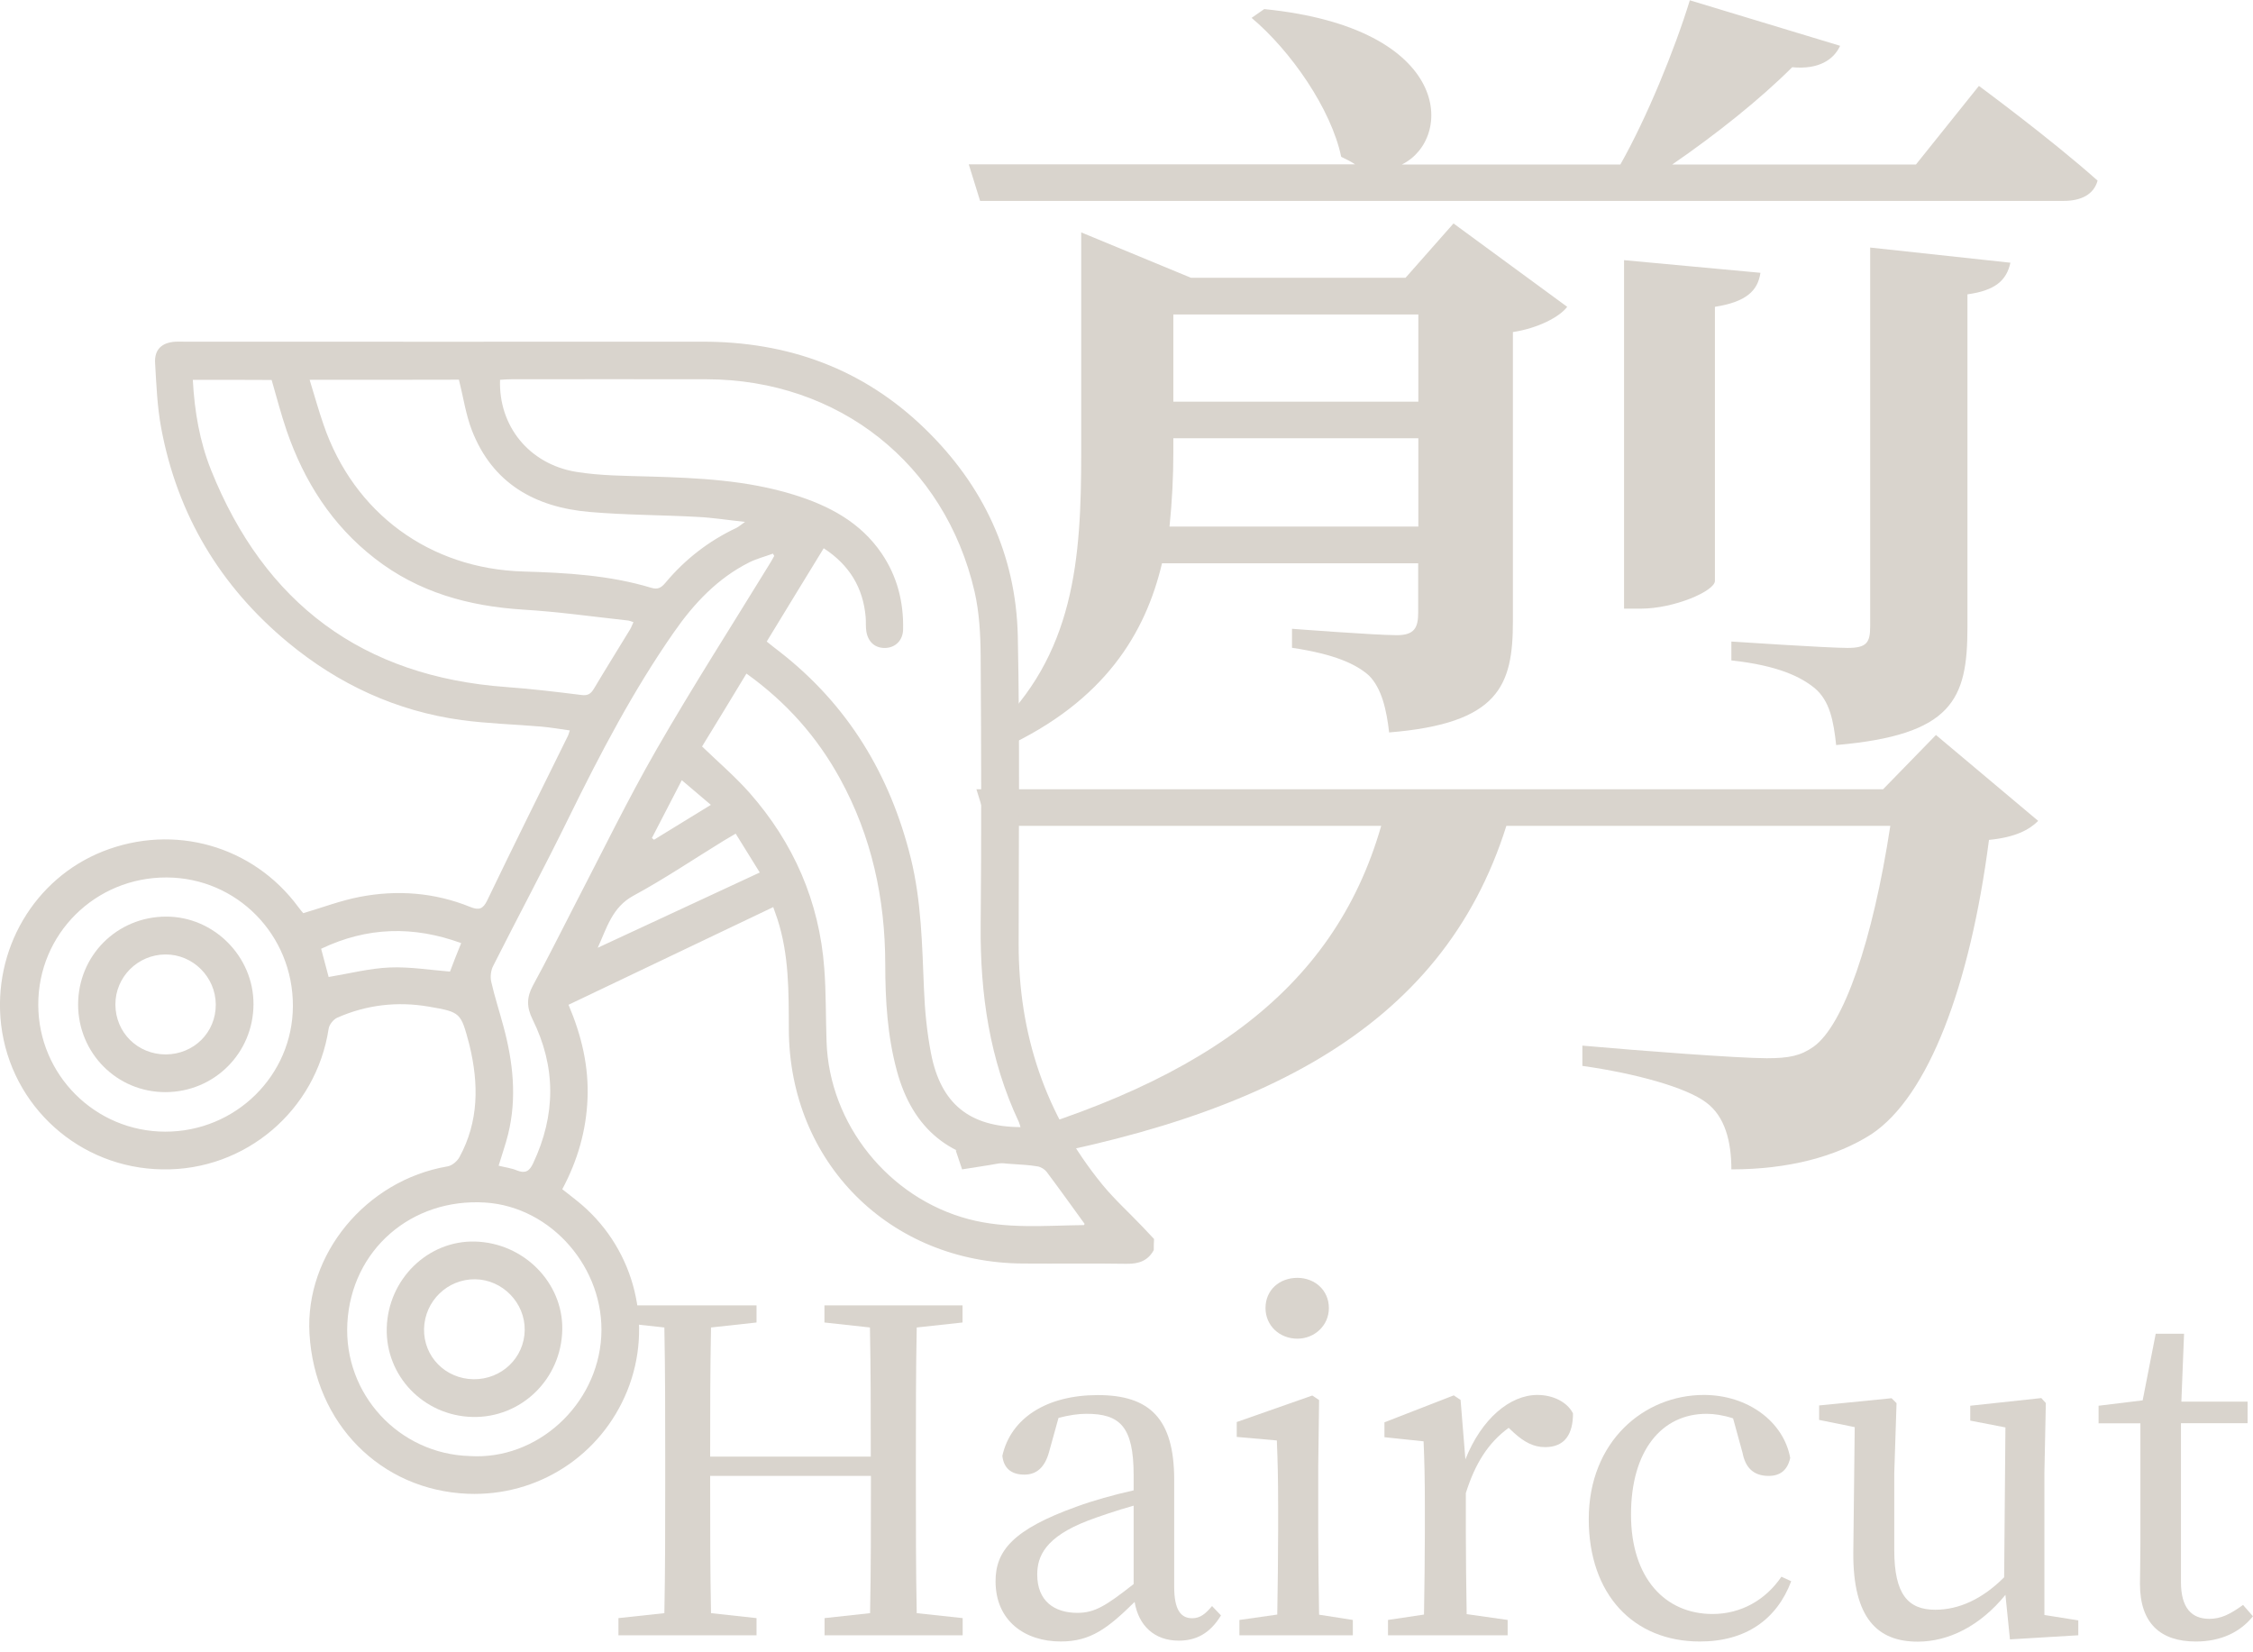 <svg width="150" height="110" viewBox="0 0 150 110" fill="none" xmlns="http://www.w3.org/2000/svg">
<path d="M128.892 48.931L135.698 54.65C135.112 55.236 134.187 55.745 132.422 55.915C131.157 65.665 128.382 72.98 124.607 75.5C122.256 77.01 119.057 77.85 115.271 77.85C115.271 76 114.847 74.32 113.591 73.395C112.251 72.385 108.881 71.46 105.351 70.96V69.611C109.136 69.95 115.772 70.451 117.622 70.451C119.132 70.451 119.887 70.281 120.727 69.695C122.747 68.27 124.682 62.635 125.853 54.981H100.291C96.006 68.601 83.65 74.906 64.055 77.85L63.63 76.586C79.771 72.47 88.766 66.081 91.957 54.981H65.763L65.008 52.545H125.371L128.892 48.931ZM131.752 5.72C131.752 5.72 136.547 9.251 139.653 12.025C139.398 12.95 138.558 13.375 137.387 13.375H65.253L64.498 10.94H90.22C89.965 10.77 89.635 10.6 89.295 10.44C88.625 7.25 85.935 3.38 83.329 1.19L84.169 0.605C96.78 1.869 96.78 9.26 93.335 10.95H107.881C109.646 7.835 111.496 3.304 112.506 0.02L122.511 3.049C122.086 3.974 121.086 4.644 119.321 4.475C117.216 6.579 114.28 8.93 111.335 10.95H127.561L131.752 5.72ZM86.019 41.861C86.019 41.861 91.57 42.286 92.995 42.286C94.175 42.286 94.42 41.785 94.42 40.776V37.5H77.364C76.269 42.125 73.579 46.665 66.858 49.77L66.018 48.761C71.568 43.635 71.984 37.16 71.984 30.185V15.471L79.289 18.491H93.58L96.771 14.876L104.341 20.426C103.841 21.096 102.406 21.851 100.726 22.106V41.361C100.726 45.646 99.801 48.166 92.485 48.761C92.315 47.25 91.985 45.816 91.145 44.976C90.305 44.221 88.87 43.55 86.019 43.126V41.861ZM94.43 35.056V29.175H78.119V30.1C78.119 31.78 78.034 33.376 77.864 35.056H94.43ZM78.119 20.936V26.74H94.43V20.936H78.119ZM108.126 17.32L117.206 18.161C117.037 19.34 116.281 20.096 114.176 20.426V38.671C114.176 39.341 111.486 40.521 109.221 40.521H108.126V17.32V17.32ZM115.271 42.71C115.271 42.71 121.662 43.135 123.002 43.135C124.267 43.135 124.512 42.795 124.512 41.71V16.48L133.848 17.49C133.593 18.67 132.838 19.34 130.988 19.595V41.785C130.988 46.58 129.978 48.931 122.247 49.601C122.077 48.005 121.822 46.656 120.822 45.816C119.897 45.061 118.386 44.306 115.271 43.966V42.71V42.71Z" fill="#D9D4CD"/>
<path d="M76.816 83.221C76.428 83.938 75.815 84.146 75.013 84.136C72.71 84.098 70.406 84.136 68.103 84.117C59.24 84.07 52.547 77.388 52.519 68.525C52.51 66.042 52.538 63.569 51.755 61.172C51.679 60.946 51.594 60.719 51.481 60.389C46.922 62.569 42.419 64.712 37.851 66.892C38.738 68.987 39.201 71.007 39.116 73.14C39.031 75.273 38.455 77.265 37.435 79.171C37.898 79.54 38.332 79.861 38.748 80.219C42.287 83.277 43.505 88.251 41.768 92.574C40.022 96.907 35.803 99.634 31.14 99.446C25.344 99.21 20.955 94.773 20.605 88.799C20.294 83.504 24.372 78.577 29.79 77.652C30.092 77.605 30.441 77.312 30.592 77.029C31.885 74.66 31.876 72.149 31.262 69.601C31.253 69.572 31.243 69.553 31.243 69.525C30.677 67.401 30.677 67.383 28.544 67.014C26.448 66.656 24.4 66.892 22.456 67.751C22.201 67.864 21.918 68.213 21.88 68.487C21.049 73.933 16.329 77.944 10.817 77.85C5.295 77.775 0.727 73.659 0.075 68.223C-0.51 63.239 2.275 58.491 6.853 56.679C11.591 54.81 16.839 56.302 19.85 60.37C19.964 60.53 20.096 60.681 20.19 60.794C21.464 60.417 22.682 59.954 23.947 59.709C26.448 59.228 28.931 59.416 31.309 60.379C31.895 60.615 32.159 60.521 32.442 59.935C34.207 56.264 36.02 52.621 37.822 48.968C37.851 48.902 37.87 48.826 37.936 48.628C37.284 48.534 36.661 48.43 36.038 48.373C34.273 48.222 32.489 48.175 30.734 47.939C26.392 47.344 22.541 45.56 19.18 42.776C14.668 39.038 11.808 34.272 10.732 28.495C10.468 27.08 10.411 25.617 10.326 24.173C10.27 23.267 10.77 22.804 11.685 22.747C11.884 22.738 12.082 22.747 12.29 22.747C23.777 22.747 35.255 22.757 46.742 22.747C52.453 22.738 57.456 24.541 61.571 28.533C65.46 32.299 67.641 36.924 67.763 42.342C67.905 49.166 67.82 56 67.82 62.833C67.811 68.827 69.585 74.197 73.389 78.86C74.21 79.861 75.183 80.738 76.079 81.682C76.334 81.946 76.58 82.22 76.834 82.484C76.816 82.72 76.816 82.966 76.816 83.221ZM67.943 75.037C67.896 74.877 67.867 74.782 67.829 74.688C65.885 70.554 65.253 66.174 65.29 61.635C65.347 55.66 65.328 49.676 65.29 43.701C65.281 42.257 65.205 40.785 64.885 39.388C62.912 30.855 55.823 25.267 47.044 25.249C42.721 25.239 38.389 25.249 34.066 25.249C33.801 25.249 33.547 25.267 33.292 25.286C33.188 28.363 35.227 30.893 38.351 31.412C39.965 31.676 41.636 31.676 43.278 31.724C46.507 31.818 49.725 31.969 52.84 32.932C55.181 33.658 57.276 34.753 58.702 36.849C59.731 38.368 60.165 40.067 60.127 41.889C60.118 42.616 59.636 43.097 58.985 43.135C58.305 43.172 57.815 42.786 57.682 42.059C57.626 41.738 57.663 41.407 57.635 41.087C57.465 39.123 56.55 37.613 54.841 36.499C53.548 38.614 52.302 40.643 51.047 42.71C51.386 42.984 51.66 43.201 51.934 43.408C56.465 46.948 59.259 51.573 60.637 57.123C61.345 59.992 61.392 62.909 61.515 65.825C61.571 67.269 61.713 68.723 61.987 70.139C62.638 73.48 64.545 75.018 67.943 75.037ZM46.742 49.695C47.837 50.752 48.942 51.696 49.895 52.772C52.84 56.113 54.549 60.02 54.879 64.475C55.002 66.09 54.973 67.722 55.03 69.346C55.209 74.839 59.164 79.757 64.488 81.163C67.027 81.833 69.595 81.588 72.162 81.559C72.181 81.559 72.209 81.484 72.209 81.475C71.36 80.304 70.538 79.153 69.68 78.01C69.547 77.841 69.302 77.69 69.085 77.652C68.519 77.557 67.943 77.529 67.367 77.491C63.327 77.255 60.769 75.198 59.712 71.29C59.079 68.959 58.938 66.561 58.938 64.155C58.928 59.813 58.032 55.669 55.927 51.837C54.407 49.062 52.349 46.74 49.697 44.843C48.687 46.514 47.705 48.128 46.742 49.695ZM12.837 25.286C12.95 27.41 13.3 29.411 14.055 31.299C17.613 40.171 24.136 45.051 33.726 45.74C35.397 45.862 37.058 46.061 38.71 46.268C39.135 46.325 39.333 46.193 39.54 45.853C40.333 44.522 41.154 43.21 41.957 41.889C42.042 41.747 42.089 41.587 42.174 41.417C42.023 41.37 41.938 41.332 41.843 41.313C39.512 41.058 37.19 40.728 34.849 40.586C31.224 40.36 27.864 39.444 24.957 37.179C22.097 34.961 20.247 32.044 19.086 28.675C18.708 27.57 18.416 26.438 18.085 25.296C16.348 25.286 14.63 25.286 12.837 25.286ZM20.615 25.286C20.936 26.334 21.21 27.316 21.54 28.269C23.56 34.168 28.61 37.868 34.84 38.047C37.719 38.132 40.588 38.293 43.363 39.133C43.826 39.274 44.052 39.095 44.307 38.793C45.61 37.236 47.177 36.018 49.017 35.15C49.178 35.074 49.319 34.942 49.602 34.744C48.432 34.621 47.441 34.461 46.45 34.413C44.052 34.281 41.645 34.291 39.257 34.083C35.633 33.772 32.791 32.195 31.413 28.637C31.007 27.58 30.847 26.438 30.554 25.277C27.336 25.286 24.041 25.286 20.615 25.286ZM51.547 37.009C51.519 36.962 51.49 36.905 51.462 36.858C50.943 37.047 50.395 37.188 49.895 37.434C47.781 38.491 46.204 40.171 44.883 42.068C42.174 45.947 39.984 50.129 37.898 54.376C36.265 57.718 34.5 61.002 32.829 64.315C32.678 64.617 32.631 65.042 32.706 65.363C32.933 66.363 33.254 67.335 33.518 68.326C34.16 70.696 34.424 73.093 33.83 75.509C33.66 76.198 33.414 76.878 33.197 77.605C33.641 77.718 34.047 77.765 34.406 77.916C34.953 78.133 35.236 78.001 35.491 77.454C37.011 74.235 37.03 71.035 35.453 67.855C35.057 67.052 35.057 66.392 35.482 65.608C36.444 63.853 37.332 62.059 38.247 60.285C40.059 56.802 41.768 53.272 43.722 49.874C46.101 45.74 48.678 41.719 51.179 37.642C51.311 37.443 51.424 37.226 51.547 37.009ZM10.996 75.339C15.678 75.349 19.492 71.602 19.501 66.967C19.511 62.239 15.773 58.435 11.1 58.416C6.343 58.397 2.53 62.182 2.548 66.901C2.558 71.555 6.333 75.33 10.996 75.339ZM31.281 96.935C35.746 97.218 39.767 93.556 40.031 88.978C40.286 84.457 36.727 80.342 32.31 80.059C27.402 79.747 23.39 83.202 23.126 88.091C22.871 92.82 26.571 96.803 31.281 96.935ZM48.98 55.499C48.668 55.688 48.432 55.82 48.196 55.962C46.195 57.189 44.241 58.51 42.183 59.624C40.749 60.398 40.399 61.785 39.795 63.097C43.354 61.446 46.912 59.785 50.584 58.086C50.018 57.179 49.518 56.358 48.98 55.499ZM30.705 62.786C27.524 61.625 24.447 61.701 21.38 63.163C21.568 63.862 21.738 64.504 21.88 65.042C23.286 64.806 24.608 64.466 25.939 64.409C27.288 64.353 28.648 64.579 29.96 64.683C30.186 64.079 30.422 63.475 30.705 62.786ZM47.328 53.583C46.629 52.989 46.044 52.489 45.393 51.941C44.685 53.31 44.043 54.546 43.401 55.792C43.448 55.83 43.495 55.867 43.543 55.905C44.77 55.15 45.987 54.404 47.328 53.583Z" fill="#D9D4CD"/>
<path d="M11.005 72.707C7.787 72.707 5.21 70.121 5.2 66.883C5.2 63.617 7.787 61.031 11.053 61.022C14.234 61.012 16.886 63.674 16.877 66.855C16.867 70.112 14.262 72.707 11.005 72.707ZM11.034 70.197C12.912 70.187 14.375 68.733 14.366 66.874C14.356 65.043 12.846 63.532 11.015 63.542C9.165 63.551 7.673 65.052 7.683 66.883C7.692 68.743 9.165 70.197 11.034 70.197Z" fill="#D9D4CD"/>
<path d="M25.749 88.413C25.834 85.166 28.486 82.57 31.63 82.655C34.867 82.74 37.492 85.393 37.435 88.517C37.378 91.811 34.698 94.417 31.441 94.332C28.203 94.247 25.664 91.604 25.749 88.413ZM31.526 91.821C33.395 91.84 34.905 90.396 34.934 88.555C34.962 86.733 33.452 85.185 31.63 85.166C29.789 85.147 28.279 86.62 28.232 88.46C28.194 90.311 29.648 91.793 31.526 91.821Z" fill="#D9D4CD"/>
<path d="M61.034 88.375C60.977 91.225 60.977 94.161 60.977 97.096V98.71C60.977 101.589 60.977 104.496 61.034 107.394L64.092 107.724V108.866H54.898V107.724L57.928 107.394C57.985 104.581 57.985 101.674 57.985 98.257H47.281C47.281 101.608 47.281 104.553 47.338 107.394L50.368 107.724V108.866H41.174V107.724L44.232 107.394C44.289 104.515 44.289 101.645 44.289 98.71V97.096C44.289 94.161 44.289 91.254 44.232 88.375L41.174 88.044V86.902H50.368V88.044L47.338 88.375C47.281 91.188 47.281 94.066 47.281 96.973H57.975C57.975 94.095 57.975 91.225 57.919 88.375L54.889 88.044V86.902H64.083V88.044L61.034 88.375Z" fill="#D9D4CD"/>
<path d="M81.29 107.544C80.544 108.771 79.61 109.224 78.477 109.224C76.863 109.224 75.806 108.233 75.541 106.647C73.748 108.412 72.606 109.28 70.624 109.28C68.227 109.28 66.282 107.902 66.282 105.269C66.282 103.258 67.424 101.824 71.7 100.295C72.748 99.908 74.154 99.511 75.475 99.219V98.199C75.475 94.962 74.55 94.122 72.332 94.122C71.766 94.122 71.162 94.216 70.473 94.396L69.85 96.642C69.576 97.661 69.038 98.171 68.198 98.171C67.302 98.171 66.82 97.718 66.735 96.916C67.302 94.396 69.699 92.876 73.088 92.876C76.533 92.876 78.175 94.433 78.175 98.511V105.637C78.175 107.194 78.628 107.732 79.374 107.732C79.912 107.732 80.27 107.43 80.695 106.921L81.29 107.544ZM75.475 100.238C74.305 100.568 73.172 100.955 72.446 101.229C69.567 102.333 69.057 103.627 69.057 104.825C69.057 106.59 70.199 107.374 71.728 107.374C72.899 107.374 73.644 106.892 75.475 105.458V100.238Z" fill="#D9D4CD"/>
<path d="M90.069 107.847V108.866H82.518V107.847L85.038 107.488C85.067 105.808 85.095 103.505 85.095 101.976V100.239C85.095 98.408 85.067 97.332 85.01 95.897L82.339 95.661V94.67L87.37 92.905L87.823 93.207L87.766 97.578V101.985C87.766 103.514 87.794 105.817 87.823 107.497L90.069 107.847ZM84.255 87.082C84.255 85.883 85.18 85.071 86.379 85.071C87.521 85.071 88.474 85.883 88.474 87.082C88.474 88.252 87.511 89.121 86.379 89.121C85.189 89.121 84.255 88.252 84.255 87.082Z" fill="#D9D4CD"/>
<path d="M97.563 97.152C98.639 94.453 100.527 92.867 102.358 92.867C103.377 92.867 104.331 93.32 104.727 94.094C104.727 95.472 104.189 96.341 102.868 96.341C102.084 96.341 101.461 95.982 100.829 95.416L100.442 95.057C99.092 96.048 98.224 97.398 97.592 99.399V101.975C97.592 103.505 97.62 105.779 97.648 107.459L100.376 107.846V108.866H92.41V107.846L94.807 107.488C94.835 105.836 94.864 103.505 94.864 101.975V100.267C94.864 98.408 94.835 97.275 94.779 95.954L92.174 95.68V94.689L96.789 92.895L97.242 93.198L97.563 97.152Z" fill="#D9D4CD"/>
<path d="M119.255 105.27C118.292 107.818 116.225 109.281 113.176 109.281C108.74 109.281 105.776 106.138 105.776 101.135C105.776 95.954 109.457 92.867 113.441 92.867C116.348 92.867 118.745 94.632 119.189 97.058C119.009 97.87 118.528 98.257 117.754 98.257C116.706 98.257 116.197 97.662 116.017 96.728L115.385 94.425C114.752 94.217 114.13 94.123 113.62 94.123C110.628 94.123 108.589 96.577 108.589 100.833C108.589 105.062 110.864 107.45 114.016 107.45C115.904 107.45 117.546 106.525 118.603 104.968L119.255 105.27Z" fill="#D9D4CD"/>
<path d="M138.368 107.875V108.866L133.819 109.14L133.517 106.176C131.837 108.243 129.741 109.291 127.674 109.291C125.003 109.291 123.361 107.733 123.389 103.363L123.483 95.01L121.114 94.529V93.566L125.937 93.085L126.268 93.415L126.117 98.059V103.212C126.117 106.148 127.042 107.167 128.844 107.167C130.43 107.167 131.988 106.45 133.432 105.006L133.517 95.029L131.176 94.576V93.585L135.905 93.075L136.207 93.406L136.112 98.049V107.516L138.368 107.875Z" fill="#D9D4CD"/>
<path d="M149.997 107.602C149.157 108.65 147.874 109.282 146.194 109.282C143.853 109.282 142.475 108.084 142.475 105.45C142.475 104.667 142.503 103.949 142.503 102.722V94.756H139.719V93.586L142.654 93.227L143.523 88.791H145.41L145.231 93.312H149.639V94.747H145.203V105.318C145.203 107.055 145.92 107.772 147.09 107.772C147.874 107.772 148.468 107.47 149.337 106.847L149.997 107.602Z" fill="#D9D4CD"/>
</svg>
